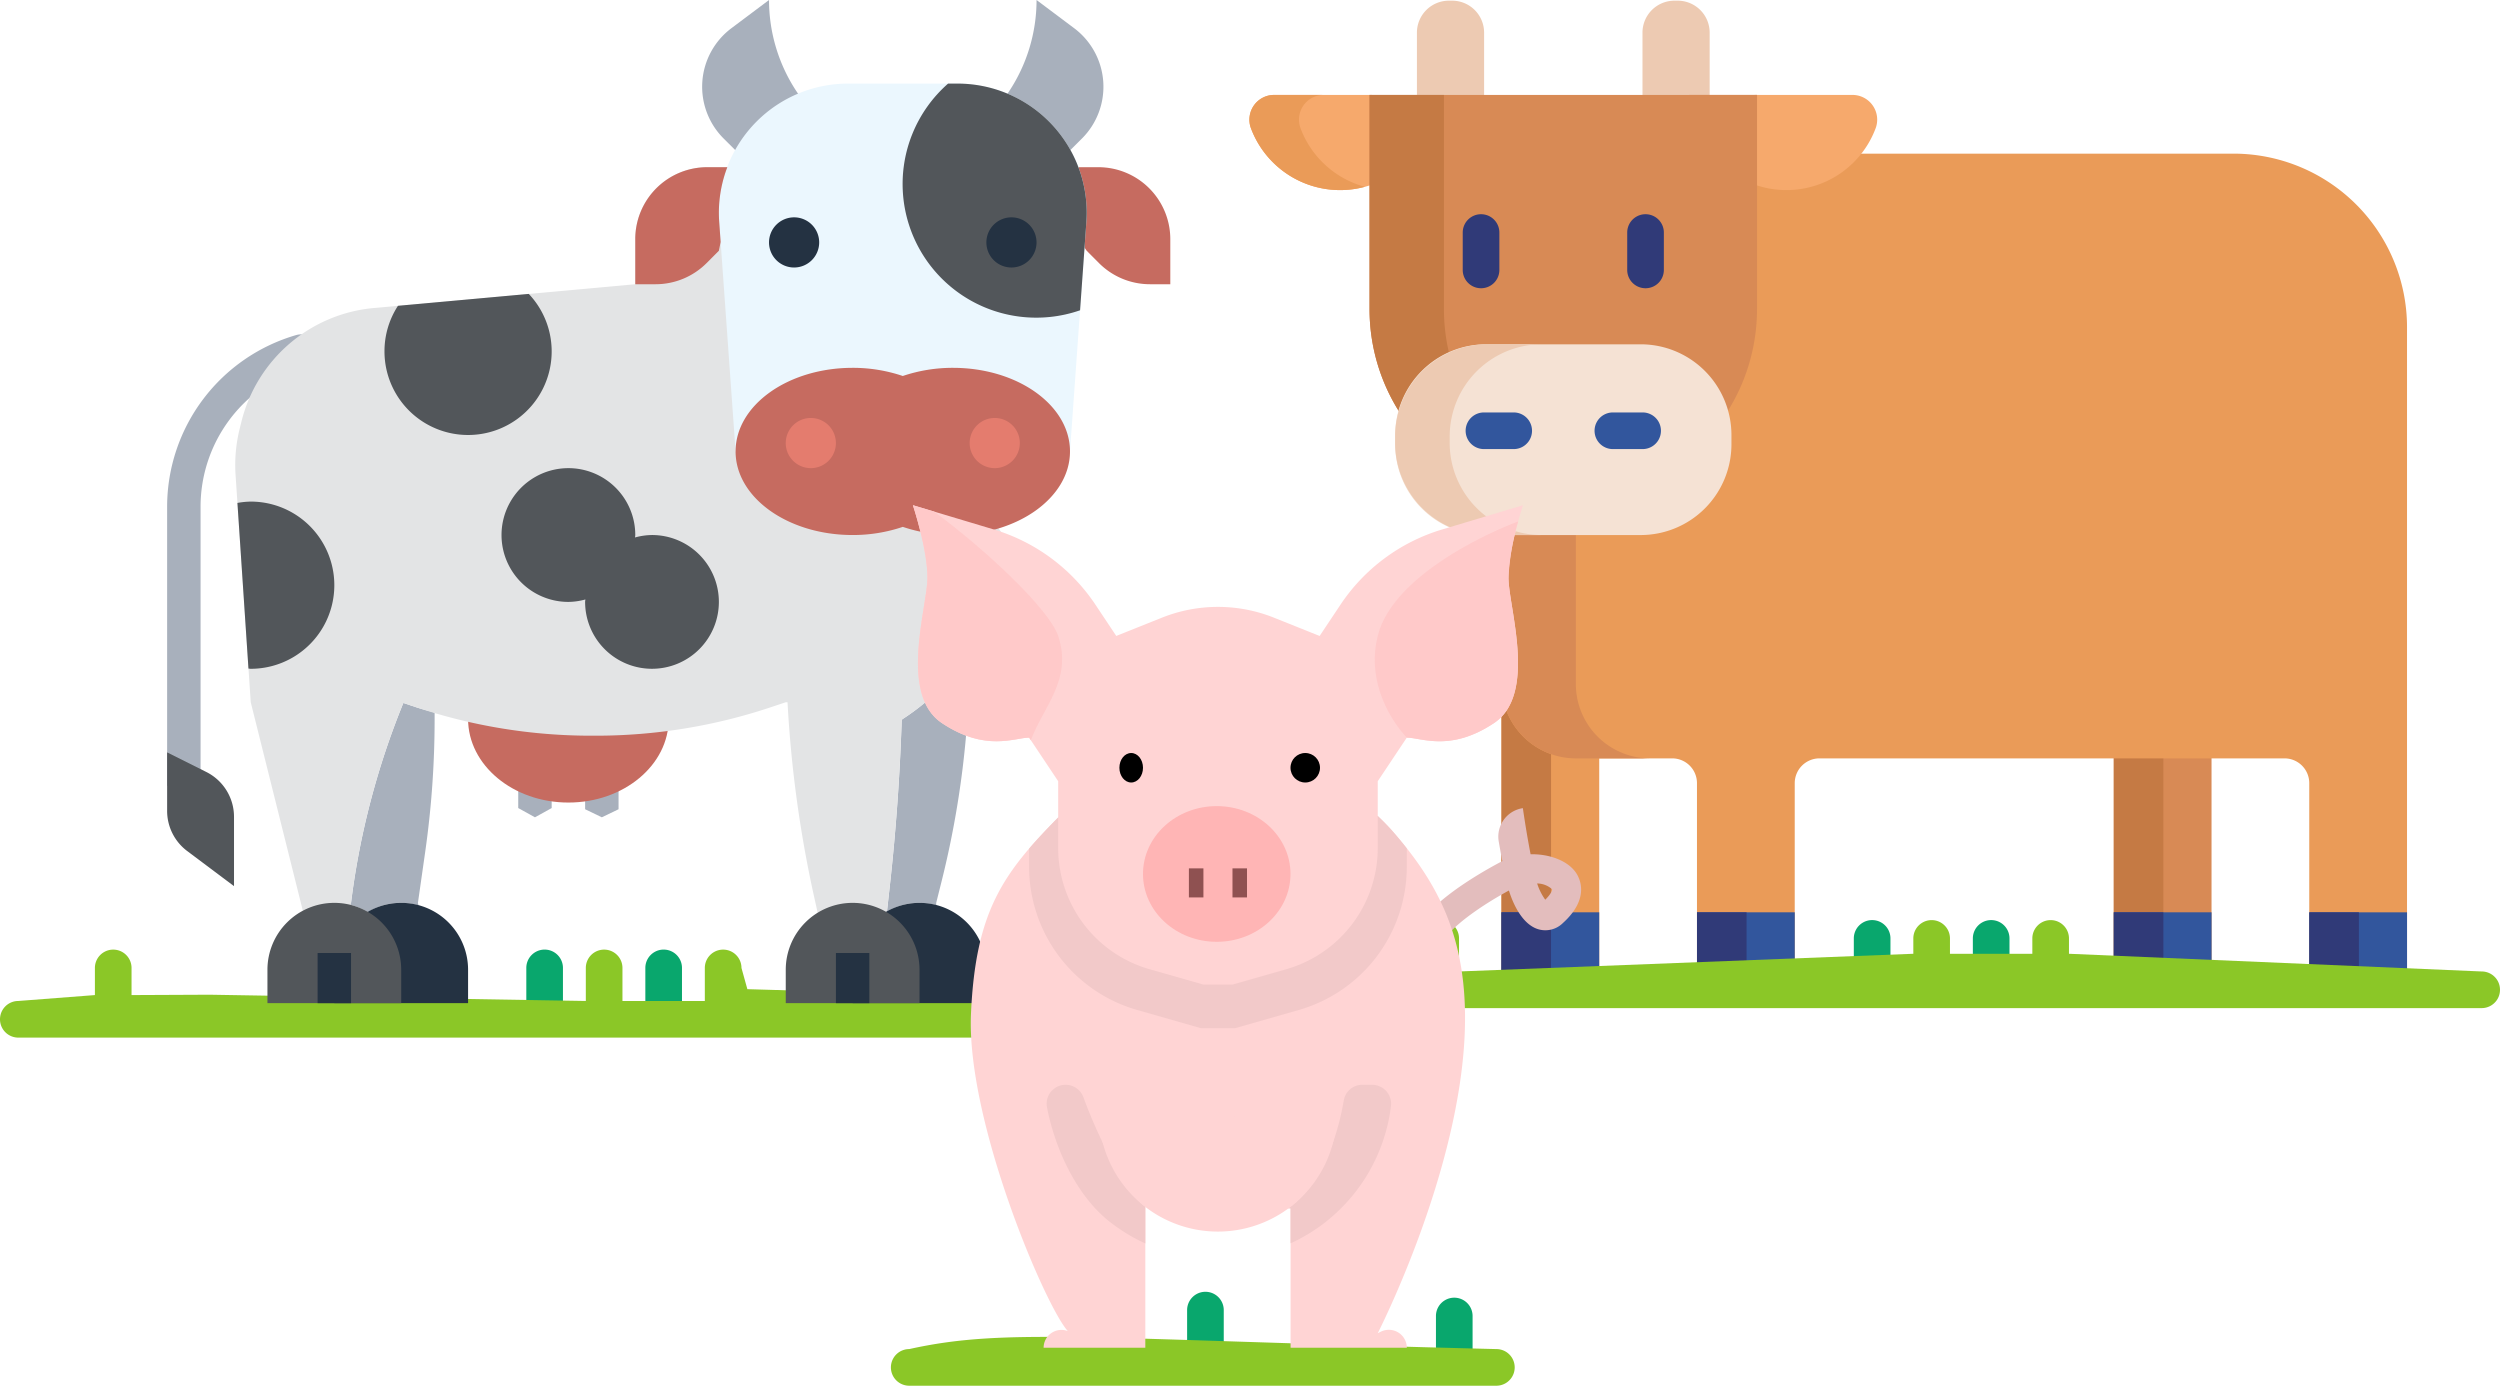 <svg xmlns="http://www.w3.org/2000/svg" width="423.727" height="234.866" viewBox="0 0 423.727 234.866">
  <g id="img-show" transform="translate(-45.273 -307.372)">
    <g id="glass" transform="translate(-142 -67)">
      <path id="Path_121" data-name="Path 121" d="M253.676,435.3v-6.015a3.105,3.105,0,1,0-6.21,0V435.3Z" transform="translate(29.012 109.138)" fill="#09a76d"/>
      <path id="Path_122" data-name="Path 122" d="M302.4,435.3v-6.015a3.105,3.105,0,1,0-6.21,0V435.3Z" transform="translate(0.463 109.138)" fill="#09a76d"/>
      <path id="Path_123" data-name="Path 123" d="M227.627,434.89l-68.95-2-1-3.6a3.105,3.105,0,1,0-6.21,0v5.6H137.506v-5.6a3.105,3.105,0,1,0-6.21,0v5.6l-63.751-1.061L54.3,433.89v-4.6a3.105,3.105,0,1,0-6.21,0v4.6l-12.98,1a3.105,3.105,0,0,0,0,6.21H227.627a3.105,3.105,0,0,0,0-6.21Z" transform="translate(155.268 109.138)" fill="#8bc727"/>
    </g>
    <g id="glass-2" data-name="glass" transform="translate(9 -8)">
      <path id="Path_121-2" data-name="Path 121" d="M253.676,435.3v-6.015a3.105,3.105,0,1,0-6.21,0V435.3Z" transform="translate(-9.988 108.138)" fill="#09a76d"/>
      <path id="Path_122-2" data-name="Path 122" d="M302.4,435.3v-6.015a3.105,3.105,0,1,0-6.21,0V435.3Z" transform="translate(-16.537 109.138)" fill="#09a76d"/>
      <path id="Path_123-2" data-name="Path 123" d="M134.627,434.89c-69.95-1.715-83.1-3.628-99.517,0a3.105,3.105,0,0,0,0,6.21h99.517a3.105,3.105,0,0,0,0-6.21Z" transform="translate(155.268 109.138)" fill="#8bc727"/>
    </g>
    <g id="cow_3_" data-name="cow (3)" transform="translate(71.599 305.372)">
      <g id="Group_14" data-name="Group 14" transform="translate(2 58.677)">
        <path id="Path_71" data-name="Path 71" d="M7.668,98.513H2V51.132A30.316,30.316,0,0,1,23.894,22.108,2.854,2.854,0,0,1,24.671,22h5.668v5.668h-5.26A24.624,24.624,0,0,0,7.668,51.132Z" transform="translate(-2 -22)" fill="#a8b0bc"/>
      </g>
      <g id="Group_16" data-name="Group 16" transform="translate(61.51 134.19)">
        <g id="Group_15" data-name="Group 15">
          <path id="Path_72" data-name="Path 72" d="M23,49h5.668v4.767l-2.834,1.569L23,53.767Z" transform="translate(-23 -49)" fill="#a8b0bc"/>
        </g>
      </g>
      <g id="Group_18" data-name="Group 18" transform="translate(72.846 134.19)">
        <g id="Group_17" data-name="Group 17">
          <path id="Path_73" data-name="Path 73" d="M27,49h5.668v4.968l-2.834,1.367L27,53.968Z" transform="translate(-27 -49)" fill="#a8b0bc"/>
        </g>
      </g>
      <path id="Path_74" data-name="Path 74" d="M51,19l-.952-1.428A28.075,28.075,0,0,1,45.335,2L38.959,6.781A12.4,12.4,0,0,0,37.633,25.47L39.668,27.5" transform="translate(58.683)" fill="#a8b0bc"/>
      <path id="Path_75" data-name="Path 75" d="M52,19l.952-1.428A28.075,28.075,0,0,0,57.668,2l6.376,4.781A12.4,12.4,0,0,1,65.37,25.47L63.335,27.5" transform="translate(91.692)" fill="#a8b0bc"/>
      <path id="Path_76" data-name="Path 76" d="M56.506,12h3.375A12.2,12.2,0,0,1,72.075,24.194v7.643H68.623A12.2,12.2,0,0,1,60,28.266l-2.094-2.1-.368-.53" transform="translate(99.955 18.338)" fill="#c66b60"/>
      <path id="Path_77" data-name="Path 77" d="M5.4,63.72a8.508,8.508,0,0,1-3.4-6.8V47l6.637,3.318a8.5,8.5,0,0,1,4.7,7.6V69.671Z" transform="translate(0 82.522)" fill="#52565a"/>
      <path id="Path_78" data-name="Path 78" d="M54.006,45c0,7.824-7.612,14.169-17,14.169S20,52.824,20,45" transform="translate(33.009 78.855)" fill="#c66b60"/>
      <path id="Path_79" data-name="Path 79" d="M53.4,84.043v-.4l.93-3.718a158.757,158.757,0,0,0,4.738-38.489v-.51A36.746,36.746,0,0,1,48.335,52.071l-.6.4-.181.142q-.451,14.04-2,28.015l-.5,4.506A10.714,10.714,0,0,1,53.4,84.043Z" transform="translate(78.952 71.384)" fill="#a8b0bc"/>
      <path id="Path_80" data-name="Path 80" d="M26.271,78.359l-.1-.434L27.4,69.31A159.384,159.384,0,0,0,29,46.753v-1.08c-1.02-.3-2.052-.55-3.061-.884L23.7,44.044a133.192,133.192,0,0,0-8.864,33.85l-.006.031H12a11.1,11.1,0,0,1,5.682,1.564,10.706,10.706,0,0,1,8.589-1.131Z" transform="translate(18.338 77.102)" fill="#a8b0bc"/>
      <path id="Path_81" data-name="Path 81" d="M136.22,74.344v.122a36.837,36.837,0,0,1-16.405,30.654l-.6.4-.181.142q-.451,14.04-2,28.015l-.652,5.849H105.048l-.827-3.724a202.983,202.983,0,0,1-4.534-33.025l-.006-.091h-.3l-2.607.87a93.557,93.557,0,0,1-29.571,4.8H66.38a93.574,93.574,0,0,1-29.574-4.8l-2.239-.745a133.193,133.193,0,0,0-8.864,33.85l-.045.38-7.969,1.618L8.7,102.683,6.13,64.171a25.533,25.533,0,0,1,.706-7.881l.3-1.21A25.5,25.5,0,0,1,29.572,35.867l44.3-4.03V24.163A12.164,12.164,0,0,1,86.039,12h7.674" transform="translate(7.471 18.338)" fill="#e3e4e5"/>
      <path id="Path_82" data-name="Path 82" d="M37.834,69.344,35.057,30.45C35.02,29.931,35,29.41,35,28.891A21.889,21.889,0,0,1,56.888,7H75.453A21.889,21.889,0,0,1,97.344,28.889c0,.521-.02,1.04-.057,1.559l-2.777,38.9" transform="translate(60.516 9.169)" fill="#ebf7fe"/>
      <path id="Path_83" data-name="Path 83" d="M44.169,19.719A21.736,21.736,0,0,1,45.6,12h-3.4A12.2,12.2,0,0,0,30,24.194v7.643h3.452a12.2,12.2,0,0,0,8.623-3.571l2.094-2.1.3-1.491-.244-3.4c-.034-.519-.054-1.04-.054-1.561Z" transform="translate(51.347 18.338)" fill="#c66b60"/>
      <path id="Path_84" data-name="Path 84" d="M55.837,24a26.4,26.4,0,0,1,8.5,1.383A26.4,26.4,0,0,1,72.84,24C83.8,24,92.677,30.345,92.677,38.169S83.8,52.338,72.84,52.338a26.4,26.4,0,0,1-8.5-1.383,26.4,26.4,0,0,1-8.5,1.383C44.881,52.338,36,45.993,36,38.169S44.881,24,55.837,24Z" transform="translate(62.35 40.344)" fill="#c66b60"/>
      <path id="Path_85" data-name="Path 85" d="M55.284,7H53.677a22.651,22.651,0,0,0,22.37,38.421L77.115,30.45c.037-.519.057-1.04.057-1.559A21.889,21.889,0,0,0,55.284,7Z" transform="translate(80.689 9.169)" fill="#52565a"/>
      <path id="Path_86" data-name="Path 86" d="M33.335,30A11.336,11.336,0,0,1,44.671,41.335c0,.142-.037.272-.043.414a11.211,11.211,0,0,1,2.876-.414A11.335,11.335,0,1,1,36.169,52.671c0-.142.037-.272.043-.414a11.211,11.211,0,0,1-2.876.414,11.335,11.335,0,1,1,0-22.671Z" transform="translate(36.677 51.347)" fill="#52565a"/>
      <g id="Group_19" data-name="Group 19" transform="translate(138.024 72.846)">
        <path id="Path_87" data-name="Path 87" d="M54.251,35.5A4.251,4.251,0,1,1,58.5,31.251,4.256,4.256,0,0,1,54.251,35.5Z" transform="translate(-50 -27)" fill="#e47c6e"/>
      </g>
      <g id="Group_20" data-name="Group 20" transform="translate(106.852 72.846)">
        <path id="Path_88" data-name="Path 88" d="M43.251,35.5A4.251,4.251,0,1,1,47.5,31.251,4.256,4.256,0,0,1,43.251,35.5Z" transform="translate(-39 -27)" fill="#e47c6e"/>
      </g>
      <g id="Group_21" data-name="Group 21" transform="translate(140.858 38.84)">
        <path id="Path_89" data-name="Path 89" d="M55.251,23.5A4.251,4.251,0,1,1,59.5,19.251,4.256,4.256,0,0,1,55.251,23.5Z" transform="translate(-51 -15)" fill="#243242"/>
      </g>
      <g id="Group_22" data-name="Group 22" transform="translate(104.018 38.84)">
        <path id="Path_90" data-name="Path 90" d="M42.251,23.5A4.251,4.251,0,1,1,46.5,19.251,4.256,4.256,0,0,1,42.251,23.5Z" transform="translate(-38 -15)" fill="#243242"/>
      </g>
      <path id="Path_91" data-name="Path 91" d="M23.335,56A11.336,11.336,0,0,1,34.671,67.335V73H12V67.335A11.336,11.336,0,0,1,23.335,56Z" transform="translate(18.338 99.027)" fill="#243242"/>
      <path id="Path_92" data-name="Path 92" d="M19.335,56A11.336,11.336,0,0,1,30.671,67.335V73H8V67.335A11.336,11.336,0,0,1,19.335,56Z" transform="translate(11.003 99.027)" fill="#52565a"/>
      <g id="Group_23" data-name="Group 23" transform="translate(27.504 163.528)">
        <path id="Path_93" data-name="Path 93" d="M11,59h5.668v8.5H11Z" transform="translate(-11 -59)" fill="#243242"/>
      </g>
      <path id="Path_94" data-name="Path 94" d="M54.335,56A11.336,11.336,0,0,1,65.671,67.335V73H43V67.335A11.336,11.336,0,0,1,54.335,56Z" transform="translate(75.187 99.027)" fill="#243242"/>
      <path id="Path_95" data-name="Path 95" d="M50.335,56A11.336,11.336,0,0,1,61.671,67.335V73H39V67.335A11.336,11.336,0,0,1,50.335,56Z" transform="translate(67.852 99.027)" fill="#52565a"/>
      <g id="Group_24" data-name="Group 24" transform="translate(115.353 163.528)">
        <path id="Path_96" data-name="Path 96" d="M42,59h5.668v8.5H42Z" transform="translate(-42 -59)" fill="#243242"/>
      </g>
      <g id="Group_25" data-name="Group 25" transform="translate(13.916 51.816)">
        <path id="Path_97" data-name="Path 97" d="M15,29.274a14.169,14.169,0,1,0,24.456-9.695L17.287,21.594A14.082,14.082,0,0,0,15,29.274Z" transform="translate(9.924 -19.579)" fill="#52565a"/>
        <path id="Path_98" data-name="Path 98" d="M8.458,32a14.082,14.082,0,0,0-2.253.227L8.075,60.3c.13.006.252.04.383.04A14.169,14.169,0,0,0,8.458,32Z" transform="translate(-6.205 3.199)" fill="#52565a"/>
      </g>
    </g>
    <g id="cow_4_" data-name="cow (4)" transform="translate(257.022 257.698)">
      <path id="Path_40" data-name="Path 40" d="M119.789,378.663V341.717h-3.963a12.207,12.207,0,0,1-12.192-12.193h-.414v49.139Z" transform="translate(-60.484 -163.92)" fill="#ea9b58"/>
      <path id="Path_41" data-name="Path 41" d="M111.624,378.663V340.97a12.214,12.214,0,0,1-7.991-11.446h-.414v49.139Z" transform="translate(-60.484 -163.92)" fill="#c57a44"/>
      <path id="Path_42" data-name="Path 42" d="M353.888,358.974h16.57V395.92h-16.57Z" transform="translate(-207.371 -181.177)" fill="#d88a55"/>
      <path id="Path_43" data-name="Path 43" d="M353.888,358.974h8.405V395.92h-8.405Z" transform="translate(-207.371 -181.177)" fill="#c57a44"/>
      <path id="Path_44" data-name="Path 44" d="M353.888,422.99h16.57v10.442h-16.57Z" transform="translate(-207.371 -218.689)" fill="#32569d"/>
      <path id="Path_45" data-name="Path 45" d="M353.888,422.99h8.405v10.442h-8.405Z" transform="translate(-207.371 -218.689)" fill="#303a78"/>
      <path id="Path_46" data-name="Path 46" d="M115.825,214.907h16.331a4.2,4.2,0,0,1,4.2,4.2v32.33h16.57v-32.33a4.2,4.2,0,0,1,4.2-4.2h78.807a4.2,4.2,0,0,1,4.2,4.2v32.33h16.57V141.827A29.416,29.416,0,0,0,227.3,112.411H163.682a15.692,15.692,0,0,1-17.015,4.991l-.542-.176v21.529a32.228,32.228,0,0,1-4.844,16.986l-.1.155.049.175a14.83,14.83,0,0,1,.554,4v1.634a14.951,14.951,0,0,1-14.934,14.934H103.219V202.3A12.606,12.606,0,0,0,115.825,214.907Z" transform="translate(-60.484 -36.696)" fill="#ea9b58"/>
      <path id="Path_47" data-name="Path 47" d="M115.826,293.21V267.552H103.218V293.21a12.607,12.607,0,0,0,12.607,12.607h12.608A12.607,12.607,0,0,1,115.826,293.21Z" transform="translate(-60.484 -127.605)" fill="#d88a55"/>
      <path id="Path_48" data-name="Path 48" d="M80,66.177V55.194a5.422,5.422,0,0,0-5.406-5.406h-.575a5.422,5.422,0,0,0-5.406,5.406V66.177Z" transform="translate(-40.206 0)" fill="#edcab2"/>
      <path id="Path_49" data-name="Path 49" d="M172.336,66.177V55.194a5.422,5.422,0,0,0-5.406-5.406h-.575a5.422,5.422,0,0,0-5.406,5.406V66.177Z" transform="translate(-94.313 0)" fill="#edcab2"/>
      <path id="Path_50" data-name="Path 50" d="M223.419,88.374H206.85v15.2a16.14,16.14,0,0,0,20.531-9.591A4.192,4.192,0,0,0,223.419,88.374Z" transform="translate(-121.21 -22.611)" fill="#f6a96c"/>
      <path id="Path_51" data-name="Path 51" d="M20.79,88.374H4.221A4.192,4.192,0,0,0,.259,93.983a16.141,16.141,0,0,0,20.531,9.591Z" transform="translate(0 -22.611)" fill="#f6a96c"/>
      <path id="Path_52" data-name="Path 52" d="M8.665,93.983a4.192,4.192,0,0,1,3.962-5.609H4.221A4.192,4.192,0,0,0,.259,93.983a16.138,16.138,0,0,0,19.328,9.965A16.165,16.165,0,0,1,8.665,93.983Z" transform="translate(0 -22.611)" fill="#ea9b58"/>
      <path id="Path_53" data-name="Path 53" d="M49.216,88.374v36.3a32.571,32.571,0,0,0,5.2,17.668A14.959,14.959,0,0,1,68.9,131.055H95.209a14.959,14.959,0,0,1,14.481,11.282,32.57,32.57,0,0,0,5.2-17.668v-36.3Z" transform="translate(-28.84 -22.611)" fill="#d88a55"/>
      <path id="Path_54" data-name="Path 54" d="M62.753,132.385a32.586,32.586,0,0,1-.929-7.715v-36.3H49.216v36.3a32.574,32.574,0,0,0,5.2,17.668A14.994,14.994,0,0,1,62.753,132.385Z" transform="translate(-28.84 -22.611)" fill="#c57a44"/>
      <path id="Path_55" data-name="Path 55" d="M90.469,149.756a3.1,3.1,0,0,1-3.105-3.105v-6.337a3.105,3.105,0,1,1,6.21,0v6.337A3.1,3.1,0,0,1,90.469,149.756Z" transform="translate(-51.194 -51.227)" fill="#303a78"/>
      <path id="Path_56" data-name="Path 56" d="M157.805,149.756a3.1,3.1,0,0,1-3.105-3.105v-6.337a3.105,3.105,0,1,1,6.21,0v6.337A3.1,3.1,0,0,1,157.805,149.756Z" transform="translate(-90.651 -51.227)" fill="#303a78"/>
      <path id="Path_57" data-name="Path 57" d="M101.346,222.793H75.039a15.393,15.393,0,0,1-15.348-15.348v-1.634a15.393,15.393,0,0,1,15.348-15.348h26.307a15.393,15.393,0,0,1,15.348,15.348v1.634A15.393,15.393,0,0,1,101.346,222.793Z" transform="translate(-34.978 -82.433)" fill="#f5e2d4"/>
      <path id="Path_58" data-name="Path 58" d="M68.937,207.213v-1.171a15.625,15.625,0,0,1,15.58-15.58H75.271a15.625,15.625,0,0,0-15.58,15.58v1.171a15.625,15.625,0,0,0,15.58,15.58h9.246A15.625,15.625,0,0,1,68.937,207.213Z" transform="translate(-34.978 -82.433)" fill="#edcab2"/>
      <path id="Path_59" data-name="Path 59" d="M253.676,435.3v-6.015a3.105,3.105,0,1,0-6.21,0V435.3Z" transform="translate(-145.01 -220.561)" fill="#09a76d"/>
      <path id="Path_60" data-name="Path 60" d="M302.4,435.3v-6.015a3.105,3.105,0,1,0-6.21,0V435.3Z" transform="translate(-173.559 -220.561)" fill="#09a76d"/>
      <path id="Path_61" data-name="Path 61" d="M55.75,435.3v-6.015a3.105,3.105,0,1,0-6.21,0V435.3Z" transform="translate(-29.029 -220.561)" fill="#09a76d"/>
      <g id="Group_13" data-name="Group 13" transform="translate(36.662 119.58)">
        <path id="Path_62" data-name="Path 62" d="M96.7,224.57H91.657a3.105,3.105,0,1,1,0-6.21H96.7a3.105,3.105,0,1,1,0,6.21Z" transform="translate(-88.552 -218.36)" fill="#32569d"/>
        <path id="Path_63" data-name="Path 63" d="M149.481,224.57h-5.043a3.105,3.105,0,1,1,0-6.21h5.043a3.105,3.105,0,1,1,0,6.21Z" transform="translate(-119.481 -218.36)" fill="#32569d"/>
        <path id="Path_64" data-name="Path 64" d="M103.218,422.99h16.57v10.442h-16.57Z" transform="translate(-97.146 -338.269)" fill="#32569d"/>
      </g>
      <path id="Path_65" data-name="Path 65" d="M103.218,422.99h8.405v10.442h-8.405Z" transform="translate(-60.484 -218.689)" fill="#303a78"/>
      <path id="Path_66" data-name="Path 66" d="M433.933,422.99H450.5v10.442h-16.57Z" transform="translate(-254.276 -218.689)" fill="#32569d"/>
      <path id="Path_67" data-name="Path 67" d="M433.933,422.99h8.405v10.442h-8.405Z" transform="translate(-254.276 -218.689)" fill="#303a78"/>
      <path id="Path_68" data-name="Path 68" d="M183.264,422.99h16.57v10.442h-16.57Z" transform="translate(-107.389 -218.689)" fill="#32569d"/>
      <path id="Path_69" data-name="Path 69" d="M183.264,422.99h8.405v10.442h-8.405Z" transform="translate(-107.389 -218.689)" fill="#303a78"/>
      <path id="Path_70" data-name="Path 70" d="M227.627,434.89l-69.95-3v-2.6a3.105,3.105,0,1,0-6.21,0v2.6H137.506v-2.6a3.105,3.105,0,1,0-6.21,0v2.6l-77,3v-5.6a3.105,3.105,0,1,0-6.21,0v5.6H35.11a3.105,3.105,0,0,0,0,6.21H227.627a3.105,3.105,0,0,0,0-6.21Z" transform="translate(-18.754 -220.561)" fill="#8bc727"/>
    </g>
    <g id="pig" transform="translate(189 390)">
      <path id="Path_99" data-name="Path 99" d="M50.038,45.469l-3.814-3.117c3.632-4.444,11.557-8.679,13.111-9.487l.066-.034c-.209-1.061-.411-2.164-.608-3.316a4.879,4.879,0,0,1,4.087-5.66c.426,2.9.854,5.463,1.312,7.815,3.1-.062,6.232,1.032,7.67,3.1.657.945,2.442,4.353-2.177,8.541a4.228,4.228,0,0,1-4.223,1.059c-2.9-.9-4.41-4.823-4.944-6.557-3.73,2.036-8.352,5.052-10.481,7.657ZM65.3,36.62a9.986,9.986,0,0,0,1.376,2.755c1.071-1.056,1.219-1.684,1.142-1.795A3.873,3.873,0,0,0,65.3,36.62Z" transform="translate(51.502 30.491)" fill="#e3bdbd"/>
      <path id="Path_100" data-name="Path 100" d="M84.48,111.8l-.52.261s14.128-27.583,14.773-51.7c.4-14.879-4.25-24.264-12.244-33.367-.8-.909-1.652-1.765-2.529-2.6l-54.167.261c-9.418,9.514-14,15.979-14.773,33.239-.817,18.207,12.638,49.673,16.408,53.8a3.029,3.029,0,0,0-4.1,2.829H44.567V90.893c0-.332.012-.665.039-.992l24.582.992v23.629h19.7a3.044,3.044,0,0,0-4.4-2.723Z" transform="translate(5.827 31.281)" fill="#ffd4d4"/>
      <g id="Group_26" data-name="Group 26" transform="translate(30.697 55.675)">
        <path id="Path_101" data-name="Path 101" d="M36.633,63.35c-3.122-2.5-7.689-11.459-10.2-18.377a3.214,3.214,0,0,0-6.173,1.682c1.384,7.2,5.057,14.994,10.486,19.335a29.573,29.573,0,0,0,6.192,3.8V63.837c0-.094.01-.185.012-.278-.1-.076-.217-.128-.318-.209Z" transform="translate(-17.241 2.66)" fill="#f2c9c9"/>
        <path id="Path_102" data-name="Path 102" d="M43.387,65.992A29.575,29.575,0,0,0,54.27,46.474,3.221,3.221,0,0,0,51.062,42.9H49.424a3.171,3.171,0,0,0-3.149,2.6c-1.544,9.07-5.124,14.962-8.741,17.858-.224.18-.475.3-.707.473l.423.017v5.921a29.5,29.5,0,0,0,6.136-3.77Z" transform="translate(7.067 2.66)" fill="#f2c9c9"/>
        <path id="Path_103" data-name="Path 103" d="M80.619,26.989c-.8-.909-1.652-1.765-2.529-2.6l-54.167.261C22.1,26.494,20.467,28.22,19,29.934v3.058A25.254,25.254,0,0,0,37.318,57.273L48.1,60.356h5.82L64.7,57.276A25.247,25.247,0,0,0,83.015,32.992v-3.1c-.766-.973-1.551-1.94-2.4-2.9Z" transform="translate(-19 -24.394)" fill="#f2c9c9"/>
      </g>
      <path id="Path_104" data-name="Path 104" d="M23.828,46.432a20.174,20.174,0,0,0,40.283-1.625" transform="translate(18.756 61.127)" fill="#ffd4d4"/>
      <path id="Path_105" data-name="Path 105" d="M114.409,3,100.695,7.114A31.619,31.619,0,0,0,83.47,19.863l-3.531,5.3L72.2,22.064a25.563,25.563,0,0,0-18.993,0L45.47,25.159l-3.531-5.3A31.634,31.634,0,0,0,24.714,7.112L11,3s2.462,7.386,2.462,12.311-4.924,19.7,2.462,24.621S28.235,42.394,30.7,42.394l4.924,7.386V61.1a21.371,21.371,0,0,0,15.5,20.549l9.122,2.6h4.924l9.122-2.607A21.371,21.371,0,0,0,89.788,61.1V49.78l4.924-7.386c2.462,0,7.386,2.462,14.773-2.462s2.462-19.7,2.462-24.621S114.409,3,114.409,3Z" transform="translate(0 0)" fill="#ffd4d4"/>
      <ellipse id="Ellipse_2" data-name="Ellipse 2" cx="12.5" cy="11.5" rx="12.5" ry="11.5" transform="translate(50 54)" fill="#ffb5b5"/>
      <path id="Path_106" data-name="Path 106" d="M63,38.294c7.386-4.924,2.462-19.7,2.462-24.621A40.432,40.432,0,0,1,67.1,4.12c-3.952,1.458-21.152,8.814-23.8,19.4-2.462,9.848,4.924,17.235,4.924,17.235C50.685,40.756,55.609,43.218,63,38.294Z" transform="translate(46.489 1.638)" fill="#ffc9c9"/>
      <path id="Path_107" data-name="Path 107" d="M14.577,4.073,11,3s2.462,7.386,2.462,12.311-4.924,19.7,2.462,24.621S28.235,42.394,30.7,42.394l.291.433c2.1-5.641,7.1-10.282,4.634-17.668C34.112,20.634,23.306,10.49,14.577,4.073Z" transform="translate(0 0)" fill="#ffc9c9"/>
      <path id="Path_108" data-name="Path 108" d="M30,28h2.462v4.924H30Z" transform="translate(27.78 36.553)" fill="#8f5151"/>
      <path id="Path_109" data-name="Path 109" d="M33,28h2.462v4.924H33Z" transform="translate(32.167 36.553)" fill="#8f5151"/>
      <ellipse id="Ellipse_3" data-name="Ellipse 3" cx="2" cy="2.5" rx="2" ry="2.5" transform="translate(46 45)"/>
      <circle id="Ellipse_4" data-name="Ellipse 4" cx="2.5" cy="2.5" r="2.5" transform="translate(75 45)"/>
    </g>
  </g>
</svg>
